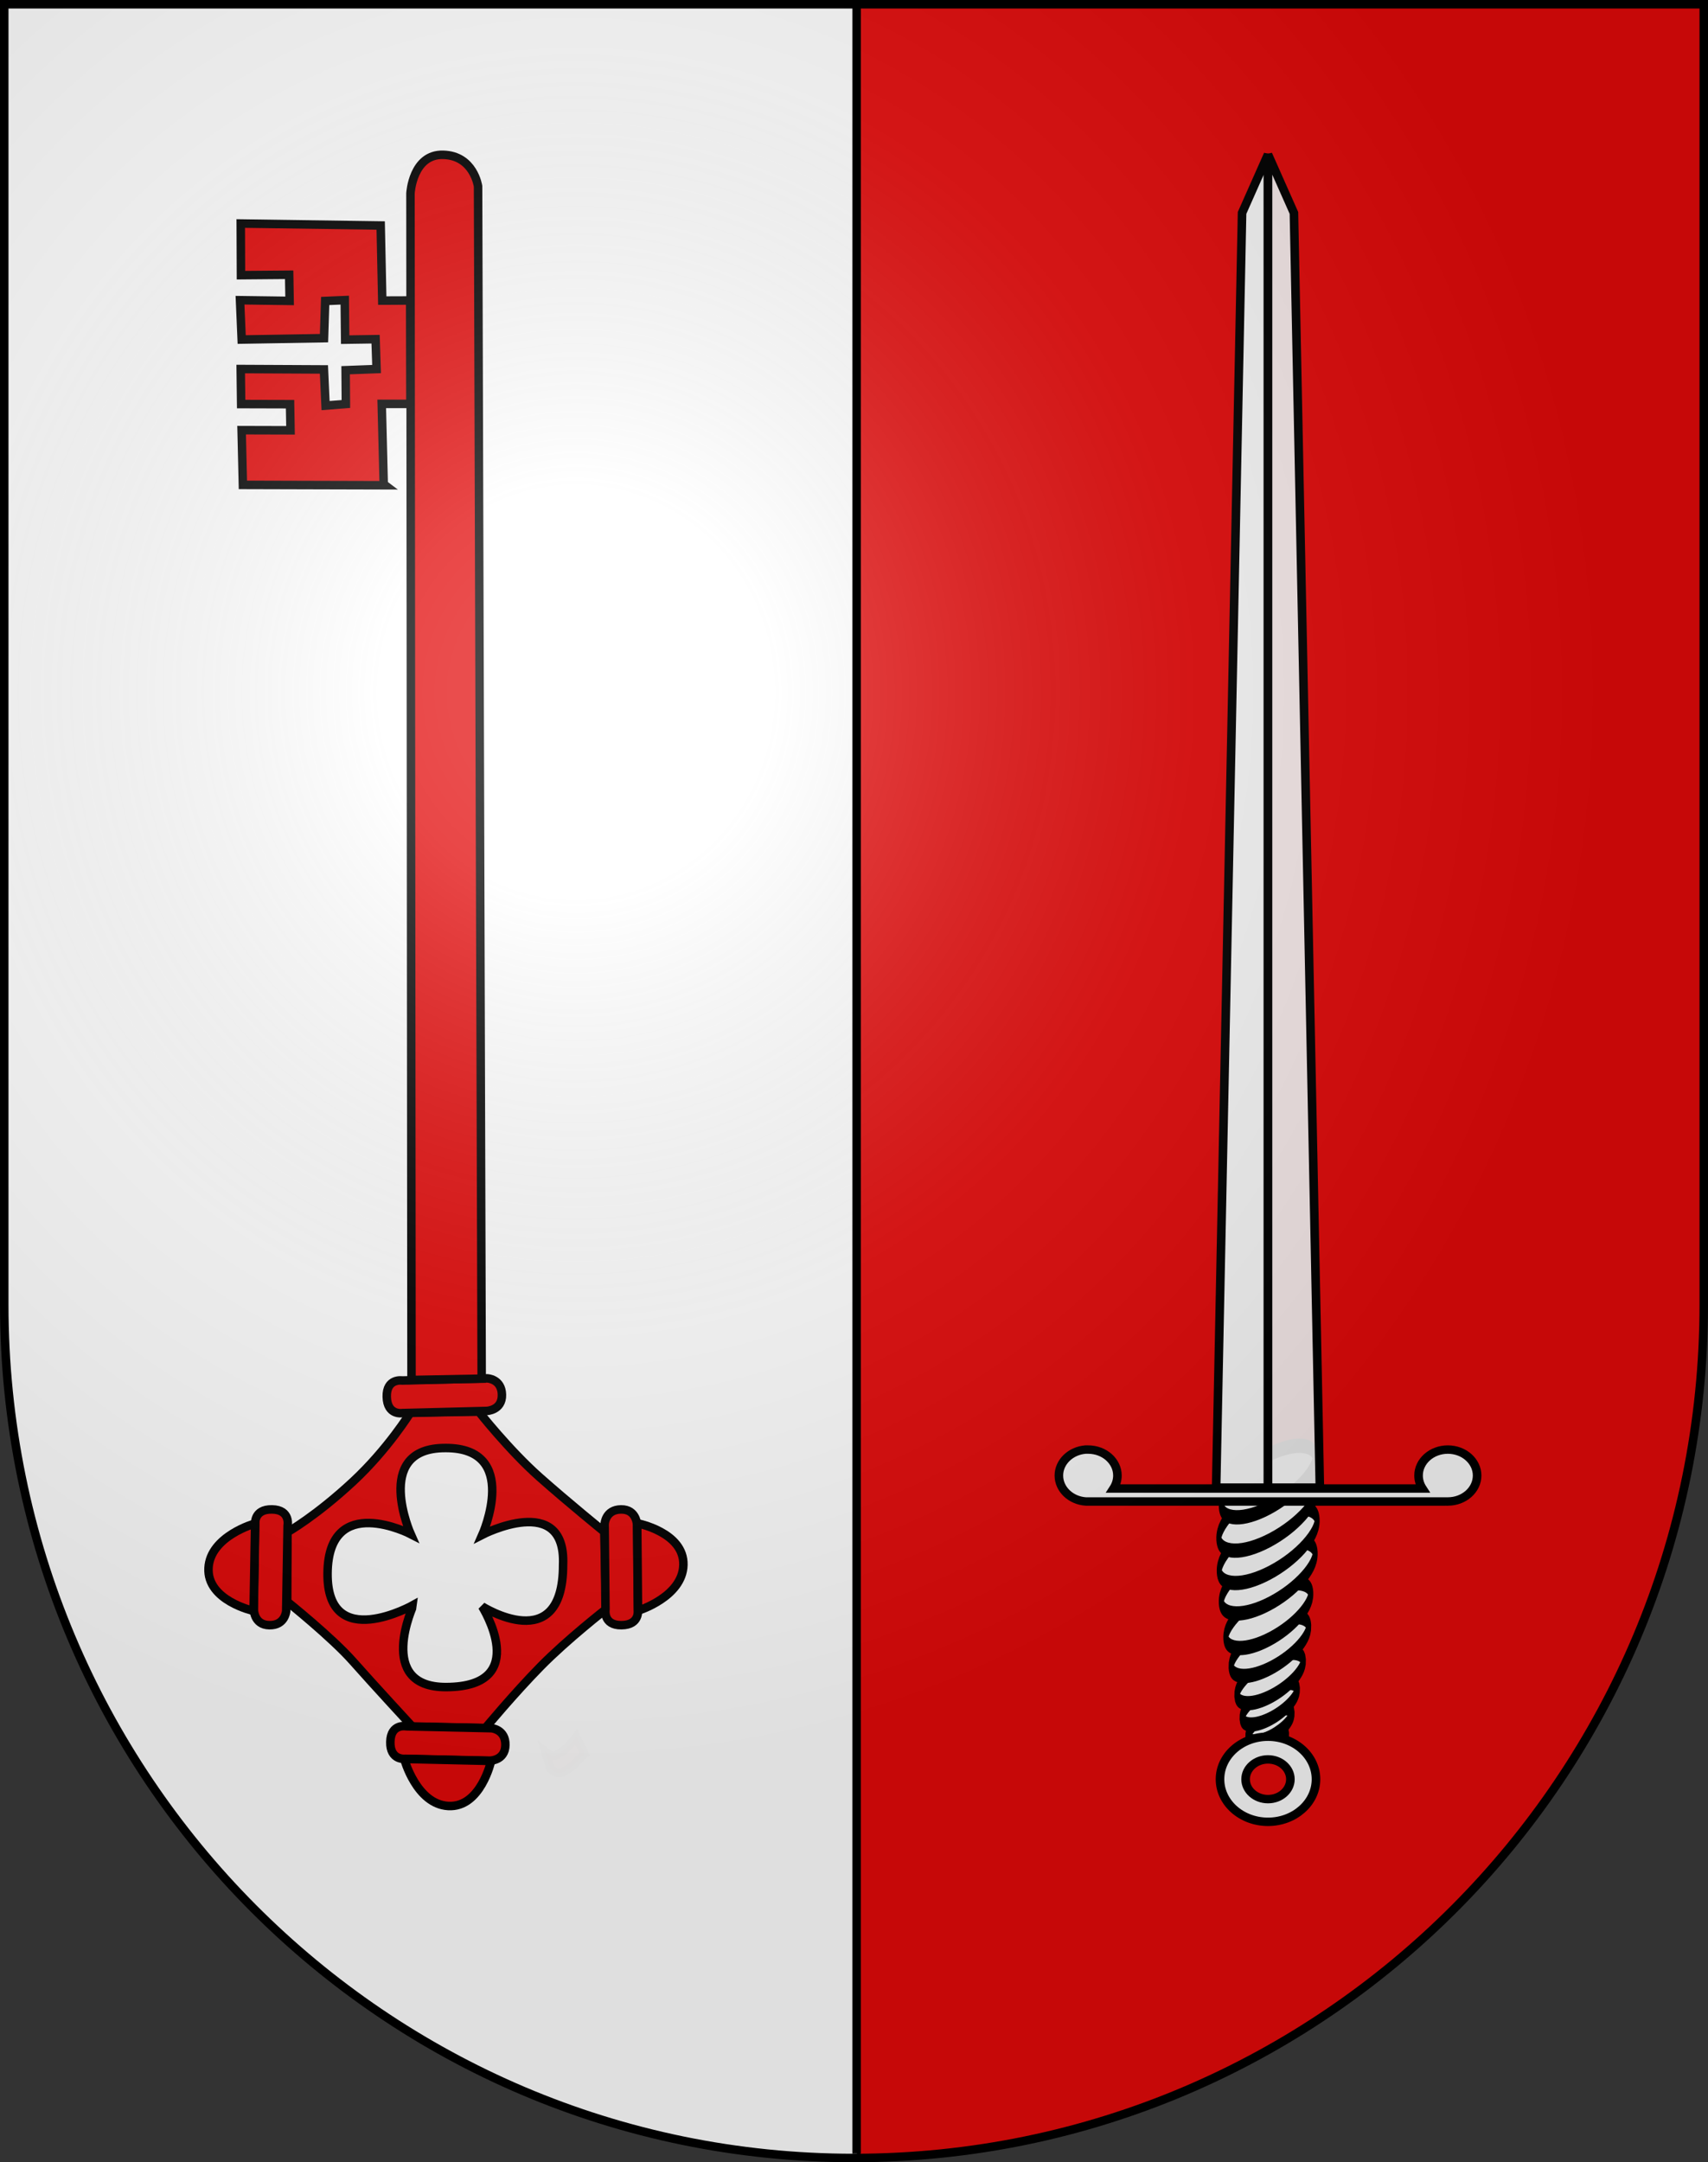 <?xml version="1.0" encoding="UTF-8" standalone="no"?>
<svg
   xmlns:dc="http://purl.org/dc/elements/1.1/"
   xmlns:cc="http://web.resource.org/cc/"
   xmlns:rdf="http://www.w3.org/1999/02/22-rdf-syntax-ns#"
   xmlns:svg="http://www.w3.org/2000/svg"
   xmlns="http://www.w3.org/2000/svg"
   xmlns:xlink="http://www.w3.org/1999/xlink"
   xmlns:sodipodi="http://sodipodi.sourceforge.net/DTD/sodipodi-0.dtd"
   xmlns:inkscape="http://www.inkscape.org/namespaces/inkscape"
   height="763"
   width="603"
   version="1.0"
   id="svg20"
   sodipodi:version="0.32"
   inkscape:version="0.44.1"
   sodipodi:docname="Blason_Romainmôtier-Envy.svg"
   sodipodi:docbase="C:\Documents and Settings\Moi\Bureau\PROVISOIRE\HERALDIQUE\A insérer">
  <rect width="100%" height="100%" fill="#333333" stroke="none"/>
  <defs
     id="defs29">
    <linearGradient
       id="linearGradient2893">
      <stop
         style="stop-color:#ffffff;stop-opacity:0.314;"
         offset="0"
         id="stop2895" />
      <stop
         id="stop2897"
         offset="0.19"
         style="stop-color:#ffffff;stop-opacity:0.251;" />
      <stop
         style="stop-color:#6b6b6b;stop-opacity:0.125;"
         offset="0.6"
         id="stop2901" />
      <stop
         style="stop-color:#000000;stop-opacity:0.125;"
         offset="1"
         id="stop2899" />
    </linearGradient>
    <linearGradient
       id="linearGradient2955">
      <stop
         style="stop-color:white;stop-opacity:0;"
         offset="0"
         id="stop2965" />
      <stop
         style="stop-color:black;stop-opacity:0.646;"
         offset="1"
         id="stop2959" />
    </linearGradient>
    <radialGradient
       inkscape:collect="always"
       xlink:href="#linearGradient2893"
       id="radialGradient3236"
       gradientUnits="userSpaceOnUse"
       gradientTransform="matrix(1.215,1.531577e-24,1.464684e-23,1.267,-839.192,-490.489)"
       cx="858.042"
       cy="579.933"
       fx="858.042"
       fy="579.933"
       r="300" />
  </defs>
  <sodipodi:namedview
     inkscape:window-height="461"
     inkscape:window-width="640"
     inkscape:pageshadow="2"
     inkscape:pageopacity="0.0"
     guidetolerance="10.0"
     gridtolerance="10.0"
     objecttolerance="10.0"
     borderopacity="1.0"
     bordercolor="#666666"
     pagecolor="#ffffff"
     id="base"
     inkscape:zoom="0.33944954"
     inkscape:cx="301.5"
     inkscape:cy="381.5"
     inkscape:window-x="-4"
     inkscape:window-y="-4"
     inkscape:current-layer="layer2"
     showgrid="false" />
  <desc
     id="desc22">Coat of Arms of Canton of Freiburg (Fribourg)</desc>
  <g
     inkscape:groupmode="layer"
     id="layer1"
     inkscape:label="Fond écu"
     sodipodi:insensitive="true">
    <path
       id="path1899"
       d="M 1.5,1.5 L 1.5,460.368 C 1.5,626.678 135.815,761.5 301.5,761.5 C 467.185,761.5 601.5,626.678 601.5,460.368 L 601.5,1.5 L 1.5,1.5 z "
       style="fill:#e20909;fill-opacity:1" />
    <path
       style="fill:white;fill-rule:evenodd;stroke:black;stroke-width:1px;stroke-linecap:butt;stroke-linejoin:miter;stroke-opacity:1"
       d="M 1.5,1.5 L 1.5,460.375 C 1.5,626.686 135.815,761.5 301.5,761.5 C 302.012,761.5 302.52,761.471 303.031,761.469 L 303.031,1.5 L 1.5,1.5 z "
       id="path4037" />
  </g>
  <g
     inkscape:groupmode="layer"
     id="layer2"
     inkscape:label="Meubles">
    <g
       id="g4929"
       transform="matrix(1.121,0,0,1.099,-48.458,-47.351)"
       style="stroke:black;stroke-width:2.703;stroke-miterlimit:4;stroke-dasharray:none;stroke-opacity:1">
      <g
         id="g5156"
         style="fill:#f9f9f9;fill-opacity:1;stroke:black;stroke-width:1.071;stroke-miterlimit:4;stroke-dasharray:none;stroke-opacity:1"
         transform="matrix(1.446,0,0,4.409,407.071,10.64)">
        <path
           id="path5158"
           style="opacity:1;fill:#f9f9f9;fill-opacity:1;fill-rule:evenodd;stroke:black;stroke-width:2.264;stroke-linecap:butt;stroke-linejoin:miter;stroke-miterlimit:4;stroke-dasharray:none;stroke-opacity:1"
           transform="matrix(0.49,-8.644779e-2,7.798314e-2,0.442,1.16,78.261)"
           d="M 34.911,132.143 C 34.912,132.932 31.634,133.572 27.589,133.572 C 23.545,133.572 20.267,132.932 20.268,132.143 C 20.267,131.354 23.545,130.714 27.589,130.714 C 31.634,130.714 34.912,131.354 34.911,132.143 z " />
        <path
           id="path5160"
           style="opacity:1;fill:#f9f9f9;fill-opacity:1;fill-rule:evenodd;stroke:black;stroke-width:1.678;stroke-linecap:butt;stroke-linejoin:miter;stroke-miterlimit:4;stroke-dasharray:none;stroke-opacity:1"
           transform="matrix(0.656,-0.116,0.106,0.602,-7.129,56.62)"
           d="M 34.911,132.143 C 34.912,132.932 31.634,133.572 27.589,133.572 C 23.545,133.572 20.267,132.932 20.268,132.143 C 20.267,131.354 23.545,130.714 27.589,130.714 C 31.634,130.714 34.912,131.354 34.911,132.143 z " />
        <path
           id="path5162"
           style="opacity:1;fill:#f9f9f9;fill-opacity:1;fill-rule:evenodd;stroke:black;stroke-width:1.332;stroke-linecap:butt;stroke-linejoin:miter;stroke-miterlimit:4;stroke-dasharray:none;stroke-opacity:1"
           transform="matrix(0.822,-0.145,0.134,0.762,-15.458,34.732)"
           d="M 34.911,132.143 C 34.912,132.932 31.634,133.572 27.589,133.572 C 23.545,133.572 20.267,132.932 20.268,132.143 C 20.267,131.354 23.545,130.714 27.589,130.714 C 31.634,130.714 34.912,131.354 34.911,132.143 z " />
        <path
           id="path5164"
           style="opacity:1;fill:#f9f9f9;fill-opacity:1;fill-rule:evenodd;stroke:black;stroke-width:1.103;stroke-linecap:butt;stroke-linejoin:miter;stroke-miterlimit:4;stroke-dasharray:none;stroke-opacity:1"
           transform="matrix(0.989,-0.174,0.163,0.924,-23.815,12.261)"
           d="M 34.911,132.143 C 34.912,132.932 31.634,133.572 27.589,133.572 C 23.545,133.572 20.267,132.932 20.268,132.143 C 20.267,131.354 23.545,130.714 27.589,130.714 C 31.634,130.714 34.912,131.354 34.911,132.143 z " />
        <path
           id="path5166"
           style="opacity:1;fill:#f9f9f9;fill-opacity:1;fill-rule:evenodd;stroke:black;stroke-width:0.942;stroke-linecap:butt;stroke-linejoin:miter;stroke-miterlimit:4;stroke-dasharray:none;stroke-opacity:1"
           transform="matrix(1.154,-0.203,0.191,1.085,-32.114,-10.509)"
           d="M 34.911,132.143 C 34.912,132.932 31.634,133.572 27.589,133.572 C 23.545,133.572 20.267,132.932 20.268,132.143 C 20.267,131.354 23.545,130.714 27.589,130.714 C 31.634,130.714 34.912,131.354 34.911,132.143 z " />
        <path
           id="path5168"
           style="opacity:1;fill:#f9f9f9;fill-opacity:1;fill-rule:evenodd;stroke:black;stroke-width:0.859;stroke-linecap:butt;stroke-linejoin:miter;stroke-miterlimit:4;stroke-dasharray:none;stroke-opacity:1"
           transform="matrix(1.263,-0.223,0.211,1.194,-38.111,-26.61)"
           d="M 34.911,132.143 C 34.912,132.932 31.634,133.572 27.589,133.572 C 23.545,133.572 20.267,132.932 20.268,132.143 C 20.267,131.354 23.545,130.714 27.589,130.714 C 31.634,130.714 34.912,131.354 34.911,132.143 z " />
        <path
           id="path5170"
           style="opacity:1;fill:#f9f9f9;fill-opacity:1;fill-rule:evenodd;stroke:black;stroke-width:0.777;stroke-linecap:butt;stroke-linejoin:miter;stroke-miterlimit:4;stroke-dasharray:none;stroke-opacity:1"
           transform="matrix(1.395,-0.246,0.233,1.319,-44.679,-45.256)"
           d="M 34.911,132.143 C 34.912,132.932 31.634,133.572 27.589,133.572 C 23.545,133.572 20.267,132.932 20.268,132.143 C 20.267,131.354 23.545,130.714 27.589,130.714 C 31.634,130.714 34.912,131.354 34.911,132.143 z " />
        <path
           id="path5172"
           style="opacity:1;fill:#f9f9f9;fill-opacity:1;fill-rule:evenodd;stroke:black;stroke-width:0.745;stroke-linecap:butt;stroke-linejoin:miter;stroke-miterlimit:4;stroke-dasharray:none;stroke-opacity:1"
           transform="matrix(1.455,-0.257,0.243,1.376,-47.664,-54.815)"
           d="M 34.911,132.143 C 34.912,132.932 31.634,133.572 27.589,133.572 C 23.545,133.572 20.267,132.932 20.268,132.143 C 20.267,131.354 23.545,130.714 27.589,130.714 C 31.634,130.714 34.912,131.354 34.911,132.143 z " />
        <path
           id="path5174"
           style="opacity:1;fill:#f9f9f9;fill-opacity:1;fill-rule:evenodd;stroke:black;stroke-width:0.739;stroke-linecap:butt;stroke-linejoin:miter;stroke-miterlimit:4;stroke-dasharray:none;stroke-opacity:1"
           transform="matrix(1.467,-0.259,0.245,1.387,-48.261,-58.594)"
           d="M 34.911,132.143 C 34.912,132.932 31.634,133.572 27.589,133.572 C 23.545,133.572 20.267,132.932 20.268,132.143 C 20.267,131.354 23.545,130.714 27.589,130.714 C 31.634,130.714 34.912,131.354 34.911,132.143 z " />
        <path
           id="path5176"
           style="opacity:1;fill:#f9f9f9;fill-opacity:1;fill-rule:evenodd;stroke:black;stroke-width:0.777;stroke-linecap:butt;stroke-linejoin:miter;stroke-miterlimit:4;stroke-dasharray:none;stroke-opacity:1"
           transform="matrix(1.395,-0.246,0.233,1.319,-44.679,-52.258)"
           d="M 34.911,132.143 C 34.912,132.932 31.634,133.572 27.589,133.572 C 23.545,133.572 20.267,132.932 20.268,132.143 C 20.267,131.354 23.545,130.714 27.589,130.714 C 31.634,130.714 34.912,131.354 34.911,132.143 z " />
      </g>
      <path
         d="M 457.68,614.384 C 457.68,621.931 450.913,628.05 442.566,628.05 C 434.219,628.05 427.453,621.931 427.453,614.384 C 427.453,606.836 434.219,600.718 442.566,600.718 C 450.913,600.718 457.68,606.836 457.68,614.384 z "
         style="fill:#f9f9f9;fill-opacity:1;fill-rule:evenodd;stroke:black;stroke-width:2.703;stroke-linecap:butt;stroke-linejoin:miter;stroke-miterlimit:4;stroke-dasharray:none;stroke-opacity:1"
         id="path5178" />
      <path
         d="M 449.619,614.384 C 449.619,617.906 446.461,620.761 442.566,620.761 C 438.671,620.761 435.513,617.906 435.513,614.384 C 435.513,610.862 438.671,608.006 442.566,608.006 C 446.461,608.006 449.619,610.862 449.619,614.384 z "
         style="fill:#e20909;fill-opacity:1;fill-rule:evenodd;stroke:black;stroke-width:2.703;stroke-linecap:butt;stroke-linejoin:miter;stroke-miterlimit:4;stroke-dasharray:none;stroke-opacity:1"
         id="path5180" />
      <path
         d="M 426.233,520.738 L 442.566,520.738 L 442.566,92.683 L 434.4,111.458 L 426.233,520.738 L 426.233,520.738 L 426.233,520.738 L 426.233,520.738 z "
         style="fill:#f9f9f9;fill-opacity:1;fill-rule:evenodd;stroke:black;stroke-width:2.703;stroke-linecap:butt;stroke-linejoin:miter;stroke-miterlimit:4;stroke-dasharray:none;stroke-opacity:1"
         id="path5182" />
      <path
         d="M 458.899,520.738 L 442.566,520.738 L 442.566,92.683 L 450.733,111.458 L 458.899,520.738 L 458.899,520.738 L 458.899,520.738 L 458.899,520.738 z "
         style="fill:#f9f9f9;fill-opacity:0.941;fill-rule:evenodd;stroke:black;stroke-width:2.703;stroke-linecap:butt;stroke-linejoin:miter;stroke-miterlimit:4;stroke-dasharray:none;stroke-opacity:1"
         id="path5184" />
      <path
         id="path5186"
         style="fill:#f9f9f9;fill-opacity:1;fill-rule:evenodd;stroke:black;stroke-width:2.703;stroke-linecap:butt;stroke-linejoin:miter;stroke-miterlimit:4;stroke-dasharray:none;stroke-opacity:1"
         d="M 385.104,508.522 C 380.401,508.9 376.707,512.509 376.707,516.86 C 376.707,521.246 380.428,524.869 385.187,525.197 C 385.226,525.199 385.312,525.195 385.351,525.197 L 386.751,525.197 L 498.382,525.197 L 498.464,525.197 C 498.698,525.213 498.966,525.197 499.205,525.197 C 504.294,525.197 508.425,521.462 508.425,516.86 C 508.425,512.257 504.294,508.522 499.205,508.522 C 494.115,508.522 489.985,512.257 489.985,516.86 C 489.985,518.37 490.442,519.806 491.219,521.028 L 393.913,521.028 C 394.69,519.806 395.148,518.37 395.148,516.86 C 395.148,512.257 391.017,508.522 385.928,508.522 C 385.649,508.522 385.377,508.501 385.104,508.522 z " />
    </g>
    <g
       id="g2277"
       style="opacity:1;fill:#e20909;fill-opacity:1;stroke:black;stroke-width:4.844;stroke-miterlimit:4;stroke-dasharray:none;stroke-opacity:1"
       transform="matrix(0.618,0,0,0.621,-102.376,-8.421)">
      <g
         style="fill:#e20909;fill-opacity:1;stroke:black;stroke-width:4.844;stroke-miterlimit:4;stroke-dasharray:none;stroke-opacity:1"
         id="g2294"
         transform="matrix(1,-4.798284e-3,4.798284e-3,1,232.967,9.003)">
        <path
           id="path2872"
           style="fill:#e20909;fill-opacity:1;fill-rule:evenodd;stroke:black;stroke-width:4.844;stroke-linecap:butt;stroke-linejoin:miter;stroke-miterlimit:4;stroke-dasharray:none;stroke-opacity:1"
           d="M 202.344,807.688 L 163.25,808.062 C 163.25,808.063 150.242,828.763 130.5,846.875 C 108.888,866.702 92.688,875.625 92.688,875.625 L 92.375,915.125 C 92.375,915.125 117.58,935.386 129.688,949.125 C 141.795,962.864 163.531,986.5 163.531,986.5 L 205.188,987.531 C 205.188,987.531 221.563,968.087 236.906,952.688 C 252.25,937.288 274.5,920.25 274.5,920.25 L 273.688,876.281 C 273.687,876.281 253.35,859.726 236.844,845.031 C 219.443,829.541 202.344,807.688 202.344,807.688 z M 183.156,828.25 C 226.319,828.284 204.063,877.594 204.062,877.594 C 204.062,877.594 251.986,853.333 250.062,894.938 C 249.882,947.867 203.688,918.344 203.688,918.344 C 203.688,918.344 232.472,964.149 182.938,964.094 C 142.375,964.049 164.531,917.313 164.531,917.312 C 164.531,917.312 114.807,944.966 115.5,899.031 C 116.199,852.699 163.094,877.062 163.094,877.062 C 163.094,877.062 142.12,829.619 181.062,828.281 C 181.781,828.257 182.471,828.249 183.156,828.25 z " />
        <path
           id="path1952"
           style="opacity:0.01;fill:#e20909;fill-opacity:1;stroke:black;stroke-width:4.844;stroke-miterlimit:4;stroke-dasharray:none;stroke-opacity:1;display:inline"
           d="M 257.182,992.874 C 256.372,993.942 255.391,994.909 254.472,995.895 C 253.277,997.437 251.835,998.739 250.422,1000.07 C 248.98,1001.091 247.428,1001.945 245.911,1002.849 C 244.684,1004.044 243.87,1003.219 242.62,1003.192 C 241.458,1002.542 240.436,1001.681 239.374,1000.886 L 242.366,1010.865 C 243.513,1011.675 244.588,1012.619 245.923,1013.115 C 247.467,1013.11 248.672,1013.58 250.037,1012.355 C 251.6,1011.401 253.193,1010.498 254.699,1009.456 C 256.153,1008.107 257.651,1006.801 258.855,1005.207 C 259.808,1004.264 260.71,1003.268 261.813,1002.496 L 257.182,992.874 z " />
        <g
           id="g7438"
           style="fill:#e20909;fill-opacity:1;stroke:black;stroke-width:4.844;stroke-miterlimit:4;stroke-dasharray:none;stroke-opacity:1"
           transform="matrix(-0.795,-0.606,-0.606,0.795,811.847,412.075)">
          <path
             id="path1964"
             style="fill:#e20909;fill-opacity:1;fill-rule:evenodd;stroke:black;stroke-width:4.844;stroke-linecap:butt;stroke-linejoin:miter;stroke-miterlimit:4;stroke-dasharray:none;stroke-opacity:1"
             d="M 133.94,681.405 L 104.579,719.533 C 104.579,719.533 98.332,725.624 106.805,732.149 C 115.278,738.673 119.495,730.5 119.495,730.5 L 149.107,692.046 C 149.107,692.046 153.8,685.277 146.63,679.756 C 139.461,674.235 133.94,681.405 133.94,681.405 z " />
          <path
             id="path1966"
             style="fill:#e20909;fill-opacity:1;fill-rule:evenodd;stroke:black;stroke-width:4.844;stroke-linecap:butt;stroke-linejoin:miter;stroke-miterlimit:4;stroke-dasharray:none;stroke-opacity:1"
             d="M 104.221,719.871 C 104.221,719.871 88.59,698.328 99.17,683.506 C 109.986,668.354 134.526,680.476 134.526,680.476 L 104.221,719.871 z " />
        </g>
        <g
           id="g7442"
           style="fill:#e20909;fill-opacity:1;stroke:black;stroke-width:4.844;stroke-miterlimit:4;stroke-dasharray:none;stroke-opacity:1;display:inline"
           transform="matrix(-0.795,-0.606,-0.606,0.795,742.674,519.876)">
          <g
             id="g7454"
             style="fill:#e20909;fill-opacity:1;stroke:black;stroke-width:4.844;stroke-miterlimit:4;stroke-dasharray:none;stroke-opacity:1"
             transform="matrix(-3.191847e-2,-0.999,0.999,-3.191847e-2,-545.384,867.003)">
            <path
               id="path7444"
               style="fill:#e20909;fill-opacity:1;fill-rule:evenodd;stroke:black;stroke-width:4.844;stroke-linecap:butt;stroke-linejoin:miter;stroke-miterlimit:4;stroke-dasharray:none;stroke-opacity:1"
               d="M 133.94,681.405 L 104.579,719.533 C 104.579,719.533 98.332,725.624 106.805,732.149 C 115.278,738.673 119.495,730.5 119.495,730.5 L 149.107,692.046 C 149.107,692.046 153.8,685.277 146.63,679.756 C 139.461,674.235 133.94,681.405 133.94,681.405 z " />
            <path
               id="path7446"
               style="fill:#e20909;fill-opacity:1;fill-rule:evenodd;stroke:black;stroke-width:4.844;stroke-linecap:butt;stroke-linejoin:miter;stroke-miterlimit:4;stroke-dasharray:none;stroke-opacity:1"
               d="M 104.221,719.871 C 104.221,719.871 88.59,698.328 99.17,683.506 C 109.986,668.354 134.526,680.476 134.526,680.476 L 104.221,719.871 z " />
          </g>
        </g>
        <g
           id="g7448"
           style="fill:#e20909;fill-opacity:1;stroke:black;stroke-width:4.844;stroke-miterlimit:4;stroke-dasharray:none;stroke-opacity:1;display:inline"
           transform="matrix(0.779,0.627,0.627,-0.779,-458.304,1366.039)">
          <path
             id="path7450"
             style="fill:#e20909;fill-opacity:1;fill-rule:evenodd;stroke:black;stroke-width:4.844;stroke-linecap:butt;stroke-linejoin:miter;stroke-miterlimit:4;stroke-dasharray:none;stroke-opacity:1"
             d="M 133.94,681.405 L 104.579,719.533 C 104.579,719.533 98.332,725.624 106.805,732.149 C 115.278,738.673 119.495,730.5 119.495,730.5 L 149.107,692.046 C 149.107,692.046 153.8,685.277 146.63,679.756 C 139.461,674.235 133.94,681.405 133.94,681.405 z " />
          <path
             id="path7452"
             style="fill:#e20909;fill-opacity:1;fill-rule:evenodd;stroke:black;stroke-width:4.844;stroke-linecap:butt;stroke-linejoin:miter;stroke-miterlimit:4;stroke-dasharray:none;stroke-opacity:1"
             d="M 104.221,719.871 C 104.221,719.871 88.59,698.328 99.17,683.506 C 109.986,668.354 134.526,680.476 134.526,680.476 L 104.221,719.871 z " />
        </g>
        <path
           id="path7472"
           style="fill:#e20909;fill-opacity:1;fill-rule:evenodd;stroke:black;stroke-width:4.844;stroke-linecap:butt;stroke-linejoin:miter;stroke-miterlimit:4;stroke-dasharray:none;stroke-opacity:1;display:inline"
           d="M 206.741,807.305 L 158.627,808.289 C 158.627,808.289 150.017,809.699 149.798,799.007 C 149.579,788.315 158.66,789.775 158.66,789.775 L 207.185,788.783 C 207.185,788.783 215.418,789.026 215.603,798.073 C 215.788,807.12 206.741,807.305 206.741,807.305 z " />
        <path
           id="path7552"
           style="fill:#e20909;fill-opacity:1;fill-rule:evenodd;stroke:black;stroke-width:4.844;stroke-linecap:butt;stroke-linejoin:miter;stroke-miterlimit:4;stroke-dasharray:none;stroke-opacity:1"
           d="M 205.255,111.39 C 205.255,111.39 202.898,93.951 185.43,93.413 C 167.961,92.876 166.626,115.163 166.626,115.163 L 163.988,789.503 L 204.077,788.945 L 205.255,111.39 z " />
        <path
           id="path7554"
           style="fill:#e20909;fill-opacity:1;fill-rule:evenodd;stroke:black;stroke-width:4.844;stroke-linecap:butt;stroke-linejoin:miter;stroke-miterlimit:4;stroke-dasharray:none;stroke-opacity:1"
           d="M 166.012,234.86 L 149.631,234.776 L 150.551,280.418 L 151.359,281.033 L 70.098,280.422 L 69.519,249.333 L 97.453,249.544 L 97.26,234.711 L 69.326,234.501 L 69.171,214.59 L 116.708,215.049 L 117.549,235.592 L 129.156,234.748 L 129.098,215.548 L 146.777,214.97 L 146.295,198.002 L 128.923,198.177 L 128.788,175.726 L 117.61,176.15 L 116.842,197.273 L 69.805,197.833 L 68.958,175.479 L 97.295,175.997 L 97.102,161.164 L 69.572,161.262 L 69.59,131.905 L 149.524,133.421 L 150.219,176.09 L 166.167,176.109 L 166.012,234.86 z " />
      </g>
    </g>
  </g>
  <g
     inkscape:groupmode="layer"
     id="layer3"
     inkscape:label="Reflet final"
     style="display:inline"
     sodipodi:insensitive="true">
    <path
       style="fill:url(#radialGradient3236);fill-opacity:1"
       d="M 1.5,1.5 L 1.5,460.368 C 1.5,626.679 135.815,761.5 301.5,761.5 C 467.185,761.5 601.5,626.679 601.5,460.368 L 601.5,1.5 L 1.5,1.5 z "
       id="path2346" />
  </g>
  <g
     inkscape:groupmode="layer"
     id="layer4"
     inkscape:label="Contour final"
     style="display:inline"
     sodipodi:insensitive="true">
    <path
       style="fill:none;fill-opacity:1;stroke:black;stroke-width:3;stroke-miterlimit:4;stroke-dasharray:none;stroke-opacity:1"
       d="M 1.5,1.5 L 1.5,460.368 C 1.5,626.679 135.815,761.5 301.5,761.5 C 467.185,761.5 601.5,626.679 601.5,460.368 L 601.5,1.5 L 1.5,1.5 z "
       id="path3239" />
    <path
       sodipodi:nodetypes="cc"
       id="path4745"
       d="M 302.43,759.954 L 302.43,1.99"
       style="fill:none;fill-rule:evenodd;stroke:black;stroke-width:3;stroke-linecap:butt;stroke-linejoin:miter;stroke-miterlimit:4;stroke-dasharray:none;stroke-opacity:1;display:inline" />
  </g>
</svg>
